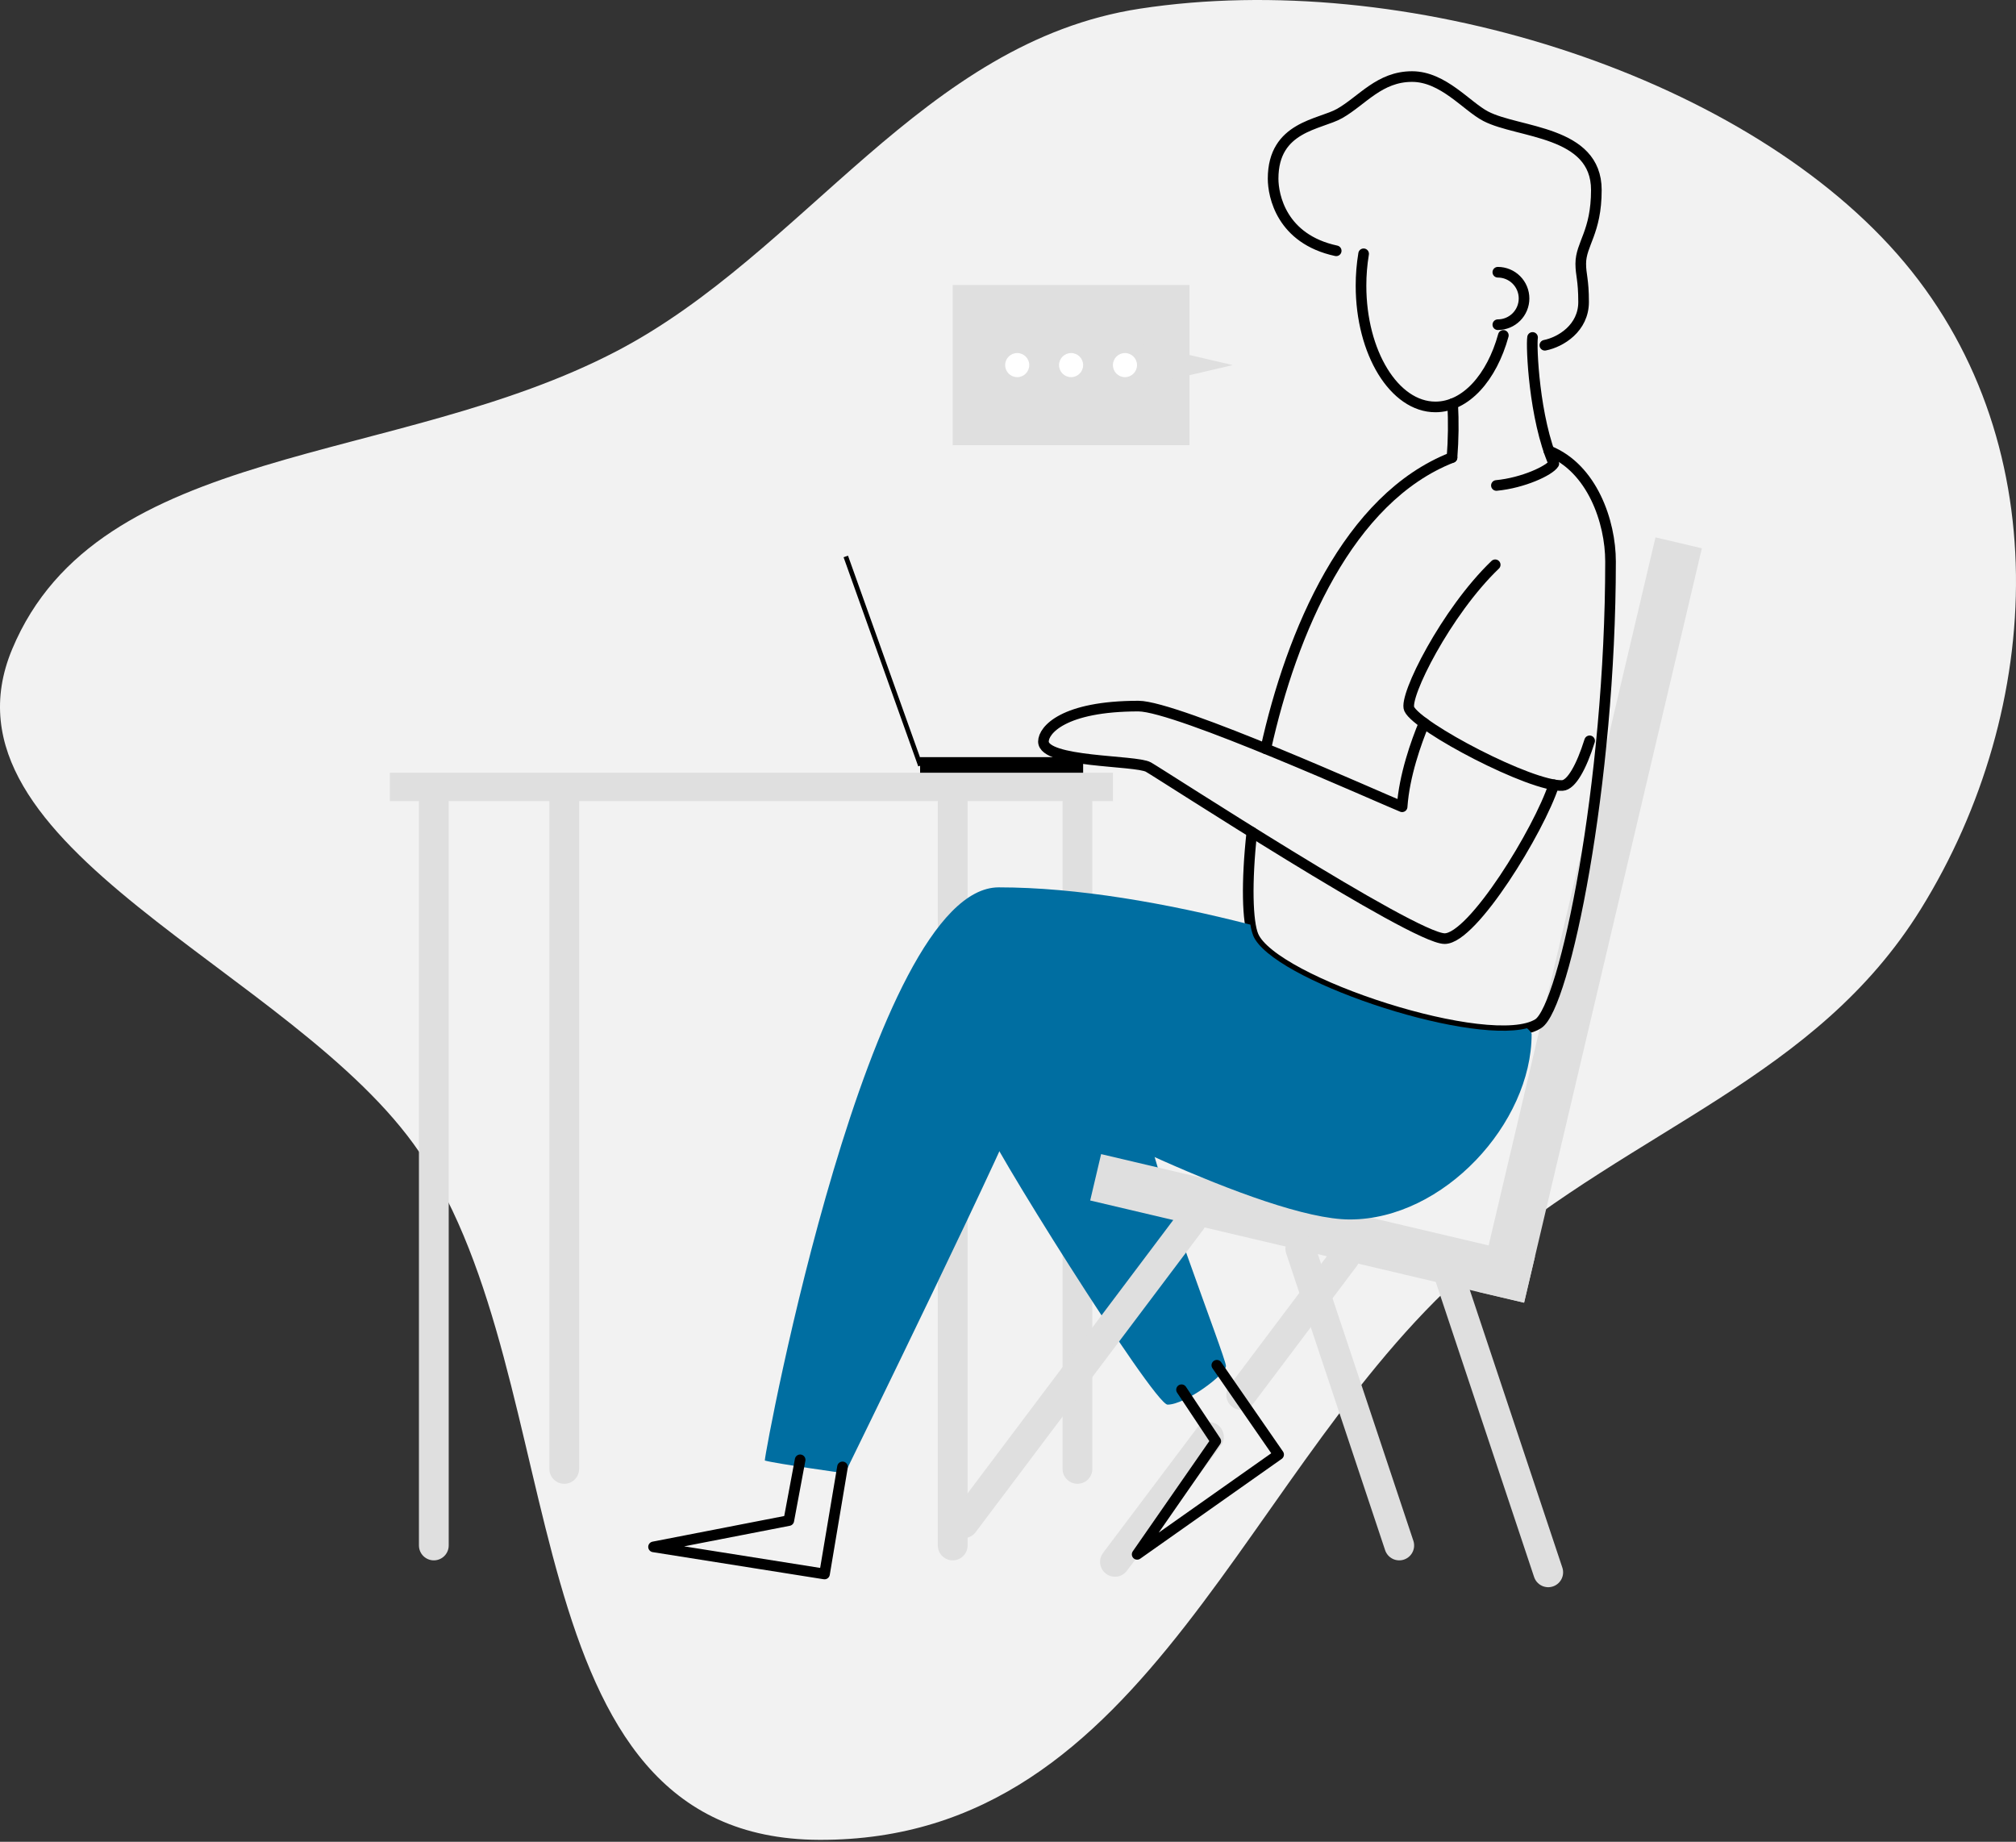 <svg width="474" height="433" viewBox="0 0 474 433" fill="none" xmlns="http://www.w3.org/2000/svg">
<rect x="0" y="0" width="474" height="433" fill="#333333" stroke="none"/>
<path d="M268 2.041C330.025 -7.467 408.479 17.007 446.034 59.682C483.787 102.583 480.972 166.415 451.605 213.746C426.965 253.459 385.055 264.814 347.5 296.541C292.1 343.342 271.056 432.827 192.616 432.54C118.633 432.269 135.362 325.104 98.662 270.965C69.441 227.859 -16.7 199.445 2.86 152.617C23.201 103.917 92.932 109.744 145 82.541C189.165 59.466 216.875 9.878 268 2.041Z" fill="#F2F2F2"/>
<path d="M253.333 345.333V186" stroke="#DFDFDF" stroke-width="7" stroke-linecap="round" stroke-linejoin="round"/>
<path d="M231.187 263.157C230.72 265.577 271.274 330.224 274.52 330.224C278.684 330.224 288.243 323.13 288.243 321.127C288.243 319.124 269.98 272.56 269.98 264.697C269.98 256.834 235.194 242.334 231.187 263.157Z" fill="#006EA1"/>
<path d="M224 363.333V186" stroke="#DFDFDF" stroke-width="7" stroke-linecap="round" stroke-linejoin="round"/>
<path d="M400.138 128.903L389.236 126.334L347.444 303.68L358.346 306.249L400.138 128.903Z" fill="#DFDFDF"/>
<path d="M358.336 306.268L360.905 295.366L258.893 271.327L256.324 282.228L358.336 306.268Z" fill="#DFDFDF"/>
<path d="M279.667 67H224V104.667H279.667V67Z" fill="#DFDFDF"/>
<path d="M289.833 85.833L264.833 80V91.667L289.833 85.833Z" fill="#DFDFDF"/>
<path d="M239.167 88.667C240.731 88.667 242 87.398 242 85.833C242 84.269 240.731 83 239.167 83C237.602 83 236.333 84.269 236.333 85.833C236.333 87.398 237.602 88.667 239.167 88.667Z" fill="white"/>
<path d="M251.833 88.667C253.398 88.667 254.667 87.398 254.667 85.833C254.667 84.269 253.398 83 251.833 83C250.269 83 249 84.269 249 85.833C249 87.398 250.269 88.667 251.833 88.667Z" fill="white"/>
<path d="M264.5 88.667C266.065 88.667 267.333 87.398 267.333 85.833C267.333 84.269 266.065 83 264.5 83C262.935 83 261.667 84.269 261.667 85.833C261.667 87.398 262.935 88.667 264.5 88.667Z" fill="white"/>
<path d="M297.604 176.033C303.667 148.61 317 117.12 341.397 107.563" stroke="black" stroke-width="2.5" stroke-linecap="round" stroke-linejoin="round"/>
<path d="M364.177 106C374.333 110.073 378.667 122.63 378.667 132C378.667 184.333 367.893 236.707 361.667 240.667C350.667 247.667 299.293 231 294.667 220C293.297 216.743 293.027 207.533 294.333 195.647" stroke="black" stroke-width="2.5" stroke-linecap="round" stroke-linejoin="round"/>
<path d="M341.397 107.563C341.727 103.349 341.779 99.118 341.553 94.897" stroke="black" stroke-width="2.5" stroke-linecap="round" stroke-linejoin="round"/>
<path d="M360.333 79.333C360 81.333 360.667 98.333 365.333 109C364.31 110.636 358.14 113.526 351.833 114.13" stroke="black" stroke-width="2.5" stroke-linecap="round" stroke-linejoin="round"/>
<path d="M353.467 78.85C350.727 88.764 344.61 95.667 337.5 95.667C327.833 95.667 320 82.907 320 67.167C319.998 64.654 320.203 62.146 320.613 59.667" stroke="black" stroke-width="2.5" stroke-linecap="round" stroke-linejoin="round"/>
<path d="M314.167 58.963C301.307 56.197 299.333 46 299.333 42C299.333 29.667 310.333 29.333 315 26.667C320.313 23.63 324.333 18 332 18C339.333 18 344.833 25 349.333 27.333C357 31.333 375.333 30.667 375.333 44.667C375.333 54.667 371.667 57.333 371.667 62C371.667 64.667 372.333 65.667 372.333 71C372.333 77.103 367 80.417 363.22 81.167" stroke="black" stroke-width="2.5" stroke-linecap="round" stroke-linejoin="round"/>
<path d="M352.167 64C353.802 64 355.371 64.65 356.527 65.806C357.684 66.963 358.333 68.531 358.333 70.167C358.333 71.802 357.684 73.371 356.527 74.527C355.371 75.684 353.802 76.333 352.167 76.333" stroke="black" stroke-width="2.5" stroke-linecap="round" stroke-linejoin="round"/>
<path d="M334.833 170C332.97 174.47 330.167 182.333 329.667 189.667C324.667 187.667 276.667 166 267.667 166C250 166 245.333 171.667 245.333 174.333C245.333 179.333 267 178.667 270 180.333C273 182 332.333 220.667 339.667 220.667C346.29 220.667 361.893 195.097 365.333 184.503" stroke="black" stroke-width="2.5" stroke-linecap="round" stroke-linejoin="round"/>
<path d="M373.75 174.167C371.817 180.334 369.443 184.571 367.333 184.667C360 185.001 333.333 171.001 331.333 166.667C330 163.811 340 143.844 351.55 132.777" stroke="black" stroke-width="2.5" stroke-linecap="round" stroke-linejoin="round"/>
<path d="M261.667 181.667H91.667V188.334H261.667V181.667Z" fill="#DFDFDF"/>
<path d="M102 363.333V186" stroke="#DFDFDF" stroke-width="7" stroke-linecap="round" stroke-linejoin="round"/>
<path d="M132.667 345.333V186" stroke="#DFDFDF" stroke-width="7" stroke-linecap="round" stroke-linejoin="round"/>
<path d="M254.667 178H216.333V181.667H254.667V178Z" fill="black"/>
<path d="M198.342 131.007L215.898 180.174L216.937 179.803L199.381 130.636L198.342 131.007Z" fill="black"/>
<path d="M340.757 299.867L364.017 369.644" stroke="#DFDFDF" stroke-width="7" stroke-linecap="round" stroke-linejoin="round"/>
<path d="M284.247 337.816L262.15 367.183" stroke="#DFDFDF" stroke-width="7" stroke-linecap="round" stroke-linejoin="round"/>
<path d="M316.21 295.541L291.83 327.941" stroke="#DFDFDF" stroke-width="7" stroke-linecap="round" stroke-linejoin="round"/>
<path d="M280.08 287.026L226.587 358.113" stroke="#DFDFDF" stroke-width="7" stroke-linecap="round" stroke-linejoin="round"/>
<path d="M305.727 293.557L328.987 363.333" stroke="#DFDFDF" stroke-width="7" stroke-linecap="round" stroke-linejoin="round"/>
<path d="M359.03 241.737C344.18 245.52 299 230.277 294.667 220C294.347 219.156 294.123 218.278 294 217.383C274.367 212.333 253.22 208.613 234.823 208.613C204.573 208.613 179.823 341.08 179.823 343.363C182.25 344.077 198.663 346.363 198.663 346.363C198.663 346.363 239.78 262.43 240.923 256.72C245.063 259.573 297.22 286.693 317.357 286.693C339.427 286.693 360.113 264.027 360.113 243.157C360.113 242.803 359.74 242.333 359.03 241.737Z" fill="#006EA1"/>
<path d="M198.09 344.864L193.86 370.04L153.66 363.664L185.46 357.477L188.127 343.2" stroke="black" stroke-width="2.5" stroke-linecap="round" stroke-linejoin="round"/>
<path d="M286.1 320.964L300.627 341.961L267.367 365.421L285.847 338.811L277.8 326.721" stroke="black" stroke-width="2.5" stroke-linecap="round" stroke-linejoin="round"/>
</svg>
